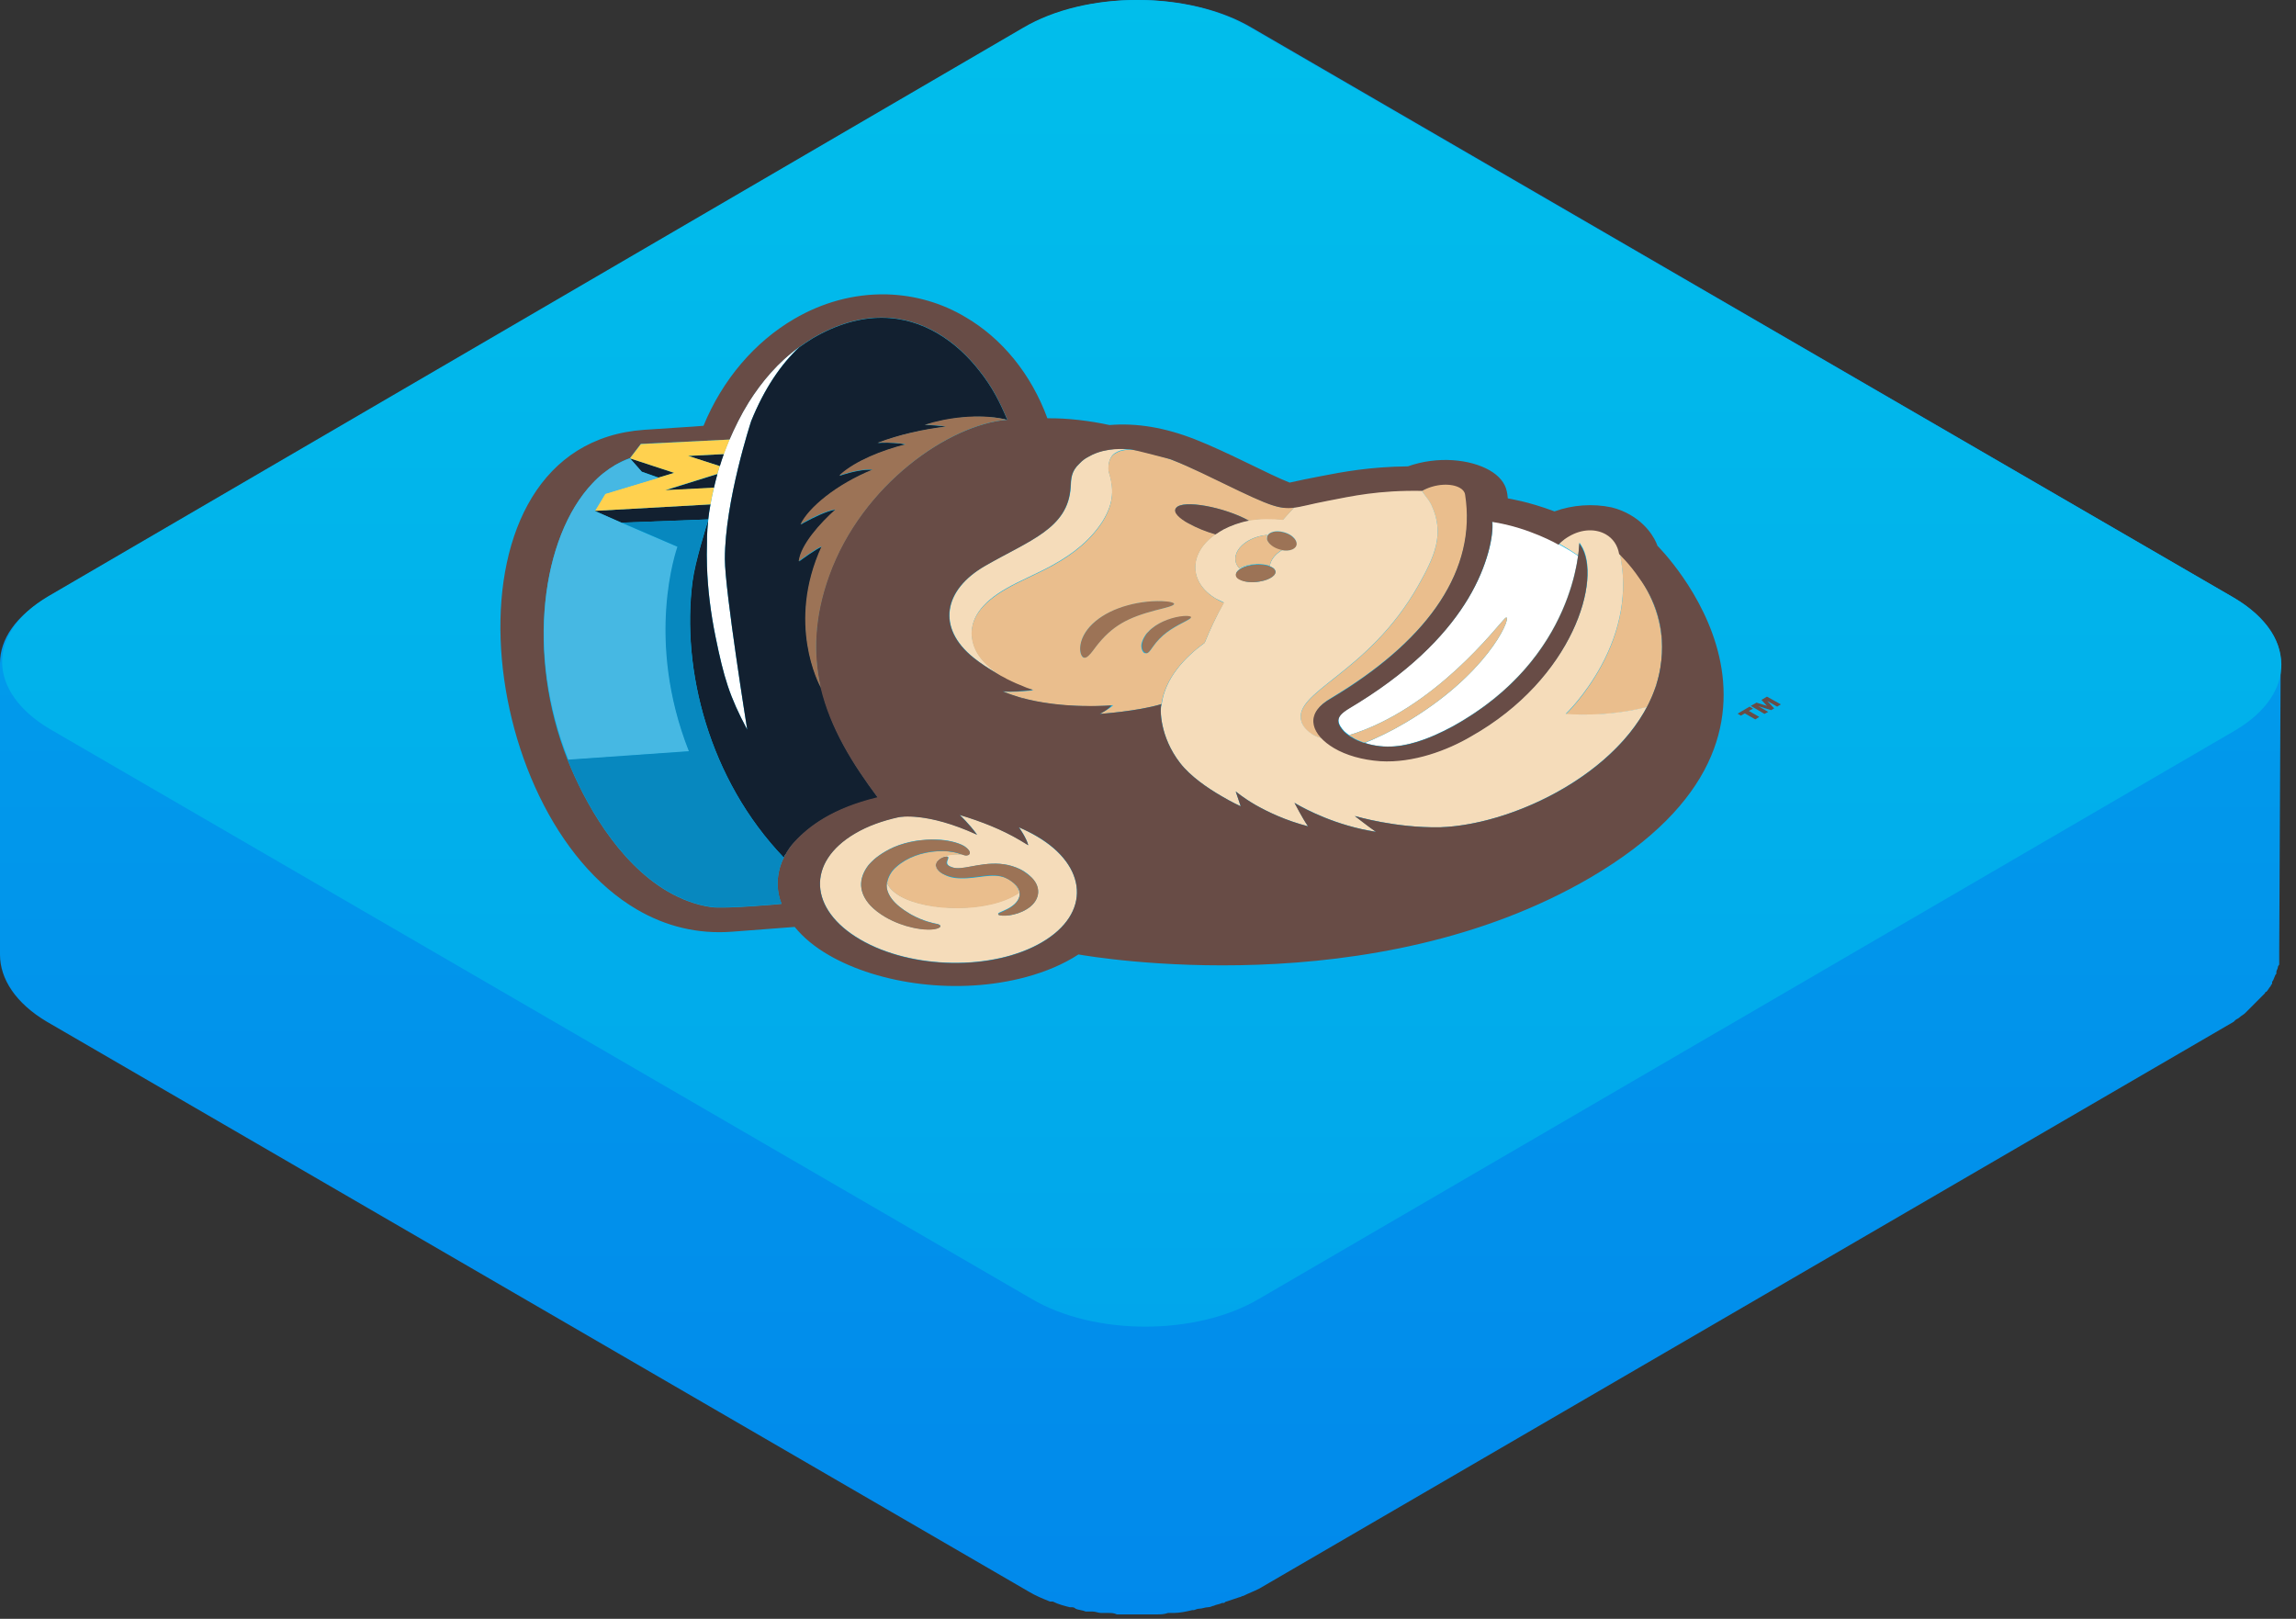 <svg width="156" height="110" viewBox="0 0 156 110" version="1.1" xmlns="http://www.w3.org/2000/svg" xmlns:xlink="http://www.w3.org/1999/xlink">
<rect x="0" y="0" width="156" height="110" fill="#333333" stroke="none"/>
<g id="Canvas" fill="none">
<g id="Group 2.4">
<g id="Vector">
<path d="M 154.957 45.461C 155.15 43.714 154.087 41.968 151.767 40.609L 85.067 1.892C 80.813 -0.631 73.853 -0.631 69.6 1.892L 3.19 40.609C 1.063 41.871 0 43.423 0 45.073L 0 64.868C 0 66.517 1.063 68.167 3.19 69.429L 69.89 108.146C 70.373 108.437 70.857 108.631 71.34 108.825L 71.437 108.825C 71.437 108.825 71.437 108.825 71.533 108.825C 71.92 109.019 72.307 109.116 72.693 109.213L 72.79 109.213C 72.887 109.213 72.983 109.213 73.08 109.31C 73.273 109.407 73.563 109.407 73.757 109.504C 73.853 109.504 73.853 109.504 73.95 109.504C 74.047 109.504 74.143 109.504 74.24 109.504C 74.433 109.504 74.627 109.601 74.82 109.601C 74.917 109.601 75.013 109.601 75.013 109.601C 75.11 109.601 75.207 109.601 75.303 109.601C 75.497 109.601 75.69 109.601 75.883 109.698C 75.98 109.698 76.077 109.698 76.173 109.698C 76.27 109.698 76.367 109.698 76.463 109.698C 76.657 109.698 76.85 109.698 77.043 109.698C 77.14 109.698 77.237 109.698 77.333 109.698C 77.43 109.698 77.527 109.698 77.527 109.698C 77.72 109.698 77.913 109.698 78.107 109.698C 78.203 109.698 78.3 109.698 78.397 109.698C 78.493 109.698 78.493 109.698 78.59 109.698C 78.88 109.698 79.073 109.698 79.363 109.601C 79.46 109.601 79.557 109.601 79.653 109.601L 79.75 109.601C 80.137 109.601 80.62 109.504 81.007 109.407C 81.007 109.407 81.007 109.407 81.103 109.407C 81.2 109.407 81.297 109.31 81.49 109.31C 81.683 109.31 81.877 109.213 82.07 109.213C 82.263 109.213 82.36 109.116 82.457 109.116C 82.65 109.019 82.843 109.019 83.037 108.922L 83.133 108.922C 83.23 108.922 83.23 108.825 83.327 108.825C 83.617 108.728 83.907 108.631 84.197 108.534C 84.293 108.534 84.39 108.437 84.487 108.437C 84.873 108.243 85.163 108.146 85.55 107.951L 151.767 69.429L 151.863 69.332C 151.96 69.234 152.057 69.234 152.153 69.138C 152.25 69.04 152.443 68.943 152.54 68.846C 152.637 68.749 152.733 68.652 152.83 68.555C 152.927 68.458 153.023 68.361 153.12 68.264C 153.12 68.264 153.12 68.264 153.217 68.167L 153.313 68.07C 153.507 67.876 153.603 67.779 153.797 67.585L 153.893 67.488C 153.893 67.488 153.893 67.391 153.99 67.391C 154.087 67.294 154.183 67.1 154.28 67.003C 154.28 66.906 154.377 66.906 154.377 66.809L 154.377 66.712C 154.473 66.615 154.473 66.517 154.57 66.323C 154.57 66.226 154.667 66.226 154.667 66.129C 154.667 66.129 154.667 66.129 154.667 66.032C 154.667 65.935 154.763 65.838 154.763 65.741C 154.763 65.644 154.86 65.547 154.86 65.547C 154.86 65.547 154.86 65.547 154.86 65.45C 154.86 65.353 154.86 65.256 154.86 65.062C 154.86 64.965 154.86 64.868 154.86 64.868L 154.86 64.771L 154.957 44.976C 155.053 45.267 154.957 45.364 154.957 45.461ZM 0.097 45.364C 0.097 45.461 0.097 45.558 0.097 45.655C 0.097 45.558 0.097 45.461 0.097 45.364Z" fill="url(#paint0_linear)"/>
</g>
<g id="Group">
<g id="Group_2">
<g id="Group_3">
<g id="Vector_2">
<path d="M 151.622 40.609C 155.875 43.132 155.972 47.111 151.719 49.633L 85.405 88.253C 81.152 90.776 74.192 90.776 69.939 88.253L 3.239 49.536C -1.015 47.014 -1.111 43.035 3.142 40.512L 69.359 1.892C 73.612 -0.631 80.572 -0.631 84.825 1.892L 151.622 40.609Z" transform="translate(0.145 0)" fill="url(#paint1_linear)"/>
</g>
</g>
</g>
<g id="Group_4">
<g id="Group_5">
<g id="Group_6">
<g id="Vector_3">
<path d="M 2.06081e-06 0.187C 0.034 0.119 0.068 0.051 0.118 -1.03813e-06C 0.068 0.051 0.034 0.119 2.06081e-06 0.187Z" transform="translate(89.397 48.221)" fill="#F5DCBA"/>
</g>
</g>
<g id="Group_7">
<g id="Vector_4">
<path d="M 0.371 0C 0.253 0 0.135 0 -1.03041e-06 0C 0.118 0 0.253 0 0.371 0Z" transform="translate(73.731 47.982)" fill="#F5DCBA"/>
</g>
</g>
<g id="Group_8">
<g id="Vector_5">
<path d="M -1.03041e-06 0C 0.017 0 0.017 0 0.034 0C 0.017 0 0.017 0 -1.03041e-06 0Z" transform="translate(71.282 47.812)" fill="#F5DCBA"/>
</g>
</g>
<g id="Group_9">
<g id="Group_10">
<g id="Vector_6">
<path d="M 3.018 5.052C 3.001 5.103 1.228 10.494 1.228 14.423C 1.228 16.567 2.748 26.023 2.748 26.023C 1.532 23.744 1.161 22.503 0.587 19.679C 0.266 18.08 0.063 16.482 0.013 14.917C -0.004 14.389 -0.004 13.862 0.013 13.352C 0.013 13.284 -0.004 12.706 0.097 11.787C 0.131 11.43 0.181 11.09 0.249 10.716C 0.317 10.358 0.384 9.984 0.485 9.576C 0.553 9.27 0.637 8.964 0.722 8.64C 0.772 8.47 0.823 8.283 0.874 8.113C 0.958 7.841 1.042 7.569 1.144 7.297C 1.262 6.974 1.397 6.65 1.532 6.31C 1.887 5.494 2.309 4.626 2.849 3.759C 3.71 2.398 4.824 1.055 6.293 -6.48832e-08C 5.044 1.191 3.912 2.84 3.018 5.052Z" transform="translate(48.023 23.558)" fill="white"/>
</g>
</g>
<g id="Group_11">
<g id="Vector_7">
<path d="M 2.57602e-07 5.19066e-07L 1.064 0.374L 1.131 0.408L 2.57602e-07 5.19066e-07Z" transform="translate(43.596 32.045)" fill="#0788BF"/>
</g>
</g>
<g id="Group_12">
<g id="Vector_8">
<path d="M 3.545 5.19066e-07C 3.461 0.323 3.376 0.629 3.309 0.935L 2.57602e-07 1.106L 3.545 5.19066e-07Z" transform="translate(45.199 32.215)" fill="#122030"/>
</g>
</g>
<g id="Group_13">
<g id="Vector_9">
<path d="M 0.029 0.605C -0.055 0.384 0.046 0.18 0.299 0.078C 0.637 -0.075 1.177 0.01 1.565 0.231C 1.633 0.265 1.684 0.299 1.734 0.35C 2.139 0.673 2.139 1.064 1.734 1.234C 1.532 1.319 1.278 1.336 1.025 1.285C 0.823 1.251 0.637 1.183 0.468 1.081C 0.417 1.047 0.35 1.013 0.299 0.962C 0.164 0.826 0.063 0.707 0.029 0.605Z" transform="translate(86.075 36.118)" fill="#9C7356"/>
</g>
</g>
<g id="Group_14">
<g id="Vector_10">
<path d="M 6.381 8.028C 6.213 8.862 5.926 9.661 5.52 10.426C 2.802 11.141 0.135 10.92 -2.06081e-06 10.92C 0.068 10.852 1.283 9.695 2.38 7.705C 3.714 5.29 4.254 2.619 3.663 -2.59533e-07C 3.697 0.051 4.356 0.629 5.048 1.667C 5.943 3.011 6.871 5.103 6.432 7.773C 6.415 7.824 6.398 7.926 6.381 8.028Z" transform="translate(106.38 37.624)" fill="#EABE8D"/>
</g>
</g>
<g id="Group_15">
<g id="Vector_11">
<path d="M 1.867 14.672C 0.617 15.489 0.668 16.475 1.478 17.291C 1.259 17.257 1.022 17.172 0.803 17.036C 0.465 16.849 0.178 16.56 0.06 16.186C -0.615 14.128 4.551 12.971 7.978 6.933C 9.092 4.96 9.801 3.412 8.889 1.456C 8.636 0.929 8.282 0.674 8.265 0.436C 9.193 -0.091 10.291 -0.108 10.848 0.215C 11.034 0.317 11.169 0.47 11.202 0.657C 12.013 5.794 8.721 10.403 2.694 14.162C 2.424 14.332 1.867 14.672 1.867 14.672Z" transform="translate(88.374 32.885)" fill="#EABE8D"/>
</g>
</g>
<g id="Group_16">
<g id="Vector_12">
<path d="M 0.27 0.153C 0.203 0.119 0.118 0.068 0.051 0.034C 0.034 0.017 0.017 0.017 -2.06081e-06 5.19066e-07C 0.017 0.017 0.034 0.034 0.068 0.034C 0.135 0.068 0.186 0.102 0.253 0.136L 0.27 0.153Z" transform="translate(91.861 50.074)" fill="#F5DCBA"/>
</g>
</g>
<g id="Group_17">
<g id="Vector_13">
<path d="M 16.277 2.347C 15.99 4.371 14.64 10.12 7.769 13.913C 7.718 13.93 6.874 14.423 5.844 14.798C 4.494 15.291 3.194 15.495 1.793 15.053C 2.569 14.73 3.515 14.287 4.494 13.709C 10.031 10.46 11.685 6.684 11.415 6.531C 11.348 6.548 11.331 6.565 11.314 6.582C 10.791 7.076 6.536 12.757 0.712 14.525C 0.78 14.576 0.864 14.627 0.965 14.678C 1.016 14.713 1.067 14.73 1.117 14.764C 1.067 14.747 1.016 14.713 0.965 14.678C 0.915 14.645 0.881 14.627 0.83 14.594C 0.813 14.576 0.796 14.576 0.78 14.559C 0.763 14.543 0.746 14.525 0.729 14.525C 0.594 14.423 0.476 14.338 0.391 14.253C -0.537 13.25 0.341 12.944 1.421 12.263C 5.321 9.831 7.549 7.331 8.816 5.222C 10.166 2.977 10.554 0.884 10.453 -5.19066e-07C 12.952 0.374 14.859 1.48 14.961 1.548C 15.113 1.633 15.231 1.701 15.349 1.769C 15.72 1.973 15.957 2.126 16.277 2.347Z" transform="translate(90.946 35.43)" fill="white"/>
</g>
</g>
<g id="Group_18">
<g id="Vector_14">
<path d="M 33.028 14.734C 30.478 19.547 23.742 22.745 18.982 22.915C 15.96 22.966 13.326 22.184 13.191 22.15C 13.242 22.184 14.204 22.932 14.626 23.221C 11.908 22.813 9.781 21.657 9.224 21.333C 9.122 21.282 9.089 21.248 9.089 21.248C 9.122 21.299 9.629 22.303 10 22.847C 8.481 22.456 7.282 21.878 6.438 21.401C 5.56 20.891 5.121 20.5 5.088 20.483L 5.425 21.486C 5.391 21.469 4.851 21.231 4.108 20.789C 3.197 20.262 2.015 19.462 1.306 18.544C -0.078 16.758 -0.078 14.853 0.057 14.547C 0.293 12.778 1.627 11.366 2.977 10.38C 3.332 9.495 3.754 8.594 4.277 7.641C 4.091 7.556 3.923 7.471 3.754 7.386C 1.897 6.298 1.829 4.308 3.72 2.981C 3.754 2.964 3.788 2.93 3.821 2.913C 3.956 2.828 4.075 2.76 4.21 2.675C 4.75 2.386 5.358 2.181 5.999 2.045C 6.793 1.909 7.586 1.926 8.312 1.994C 8.531 1.739 8.785 1.467 9.072 1.161C 9.544 1.11 10.186 0.906 11.368 0.685C 13.039 0.362 14.812 -0.047 17.749 0.004C 17.783 0.242 18.137 0.498 18.391 1.025C 19.302 2.981 18.593 4.529 17.479 6.502C 14.052 12.54 8.886 13.696 9.561 15.754C 9.679 16.112 9.983 16.401 10.304 16.605C 10.524 16.741 10.777 16.826 10.979 16.86C 10.946 16.826 10.929 16.792 10.895 16.775C 11.131 17.03 11.435 17.268 11.79 17.489C 12.6 17.966 13.697 18.289 14.93 18.374C 17.175 18.51 19.505 17.625 21.075 16.707C 28.03 12.778 30.023 5.957 28.537 3.712C 28.52 3.695 28.436 3.559 28.436 3.559C 28.436 3.559 28.453 3.644 28.436 3.712C 28.419 3.797 28.267 11.366 19.859 16.01C 19.809 16.027 18.965 16.52 17.935 16.894C 16.584 17.387 15.268 17.591 13.849 17.132C 15.284 17.574 16.584 17.37 17.918 16.894C 18.948 16.52 19.792 16.044 19.843 16.01C 26.697 12.217 28.064 6.468 28.351 4.444C 28.03 4.24 27.794 4.069 27.439 3.865C 27.321 3.797 27.203 3.729 27.051 3.644C 27.051 3.644 27.288 3.355 27.76 3.083C 28.655 2.556 29.6 2.556 30.276 2.947C 30.748 3.219 31.069 3.678 31.171 4.274C 31.761 6.893 31.221 9.58 29.887 11.995C 28.79 13.986 27.575 15.142 27.507 15.21C 27.642 15.227 30.309 15.448 33.028 14.734ZM 6.725 6.213C 7.451 6.093 7.924 5.736 7.755 5.43C 7.721 5.362 7.654 5.294 7.552 5.243C 7.502 5.209 7.451 5.192 7.4 5.175C 7.451 4.767 7.755 4.376 8.228 4.086C 8.481 4.137 8.734 4.12 8.937 4.035C 9.325 3.865 9.325 3.474 8.937 3.151C 8.886 3.117 8.835 3.066 8.768 3.032C 8.38 2.811 7.839 2.726 7.502 2.879C 7.248 2.981 7.164 3.202 7.232 3.406C 7.164 3.287 7.164 3.168 7.215 3.049C 5.577 3.202 4.547 4.444 5.324 5.311C 5.712 5.107 6.303 4.988 6.81 5.039C 6.607 5.022 6.387 5.039 6.168 5.073C 5.442 5.192 4.986 5.549 5.138 5.855C 5.172 5.923 5.239 5.991 5.341 6.042C 5.628 6.247 6.168 6.315 6.725 6.213Z" transform="translate(78.873 33.299)" fill="#F5DCBA"/>
</g>
</g>
<g id="Group_19">
<g id="Vector_15">
<path d="M 0.264 2.262C -0.513 1.412 0.517 0.17 2.155 -2.59533e-07C 2.104 0.119 2.121 0.238 2.171 0.357C 2.222 0.476 2.307 0.595 2.442 0.697C 2.492 0.731 2.543 0.782 2.61 0.816C 2.779 0.918 2.982 0.987 3.168 1.021C 2.695 1.31 2.391 1.701 2.34 2.109C 2.171 2.041 1.969 2.007 1.733 1.99C 1.243 1.939 0.652 2.058 0.264 2.262Z" transform="translate(83.933 36.348)" fill="#EABE8D"/>
</g>
</g>
<g id="Group_20">
<g id="Vector_16">
<path d="M 1.633 1.146C 1.076 1.248 0.536 1.18 0.232 1.01C 0.13 0.959 0.063 0.891 0.029 0.823C -0.123 0.517 0.333 0.16 1.059 0.041C 1.278 0.007 1.498 -0.01 1.701 0.007C 1.937 0.024 2.139 0.058 2.308 0.126C 2.359 0.143 2.41 0.177 2.46 0.194C 2.562 0.245 2.629 0.313 2.663 0.381C 2.832 0.67 2.359 1.027 1.633 1.146Z" transform="translate(83.965 38.366)" fill="#9C7356"/>
</g>
</g>
<g id="Group_21">
<g id="Vector_17">
<path d="M 5.153 0.638C 3.263 1.148 2.182 1.693 1.085 3.121C 0.815 3.479 0.629 3.751 0.443 3.836C 0.359 3.87 0.291 3.87 0.224 3.836C 0.055 3.734 -0.046 3.41 0.021 2.968C 0.241 1.812 1.473 0.757 3.246 0.281C 4.022 0.077 5.069 -0.059 5.896 0.026C 6.116 0.043 6.268 0.094 6.335 0.128C 6.369 0.145 6.386 0.162 6.386 0.179C 6.42 0.332 5.896 0.451 5.153 0.638Z" transform="translate(73.388 40.83)" fill="#9C7356"/>
</g>
</g>
<g id="Group_22">
<g id="Vector_18">
<path d="M 1.569 13.017C 1.772 13.986 2.447 14.718 3.527 15.449C 3.612 15.5 3.713 15.551 3.798 15.585C 3.578 15.483 3.375 15.364 3.156 15.228C 2.633 14.922 2.109 14.582 1.653 14.208C -0.896 12.167 -0.389 9.581 2.43 7.948C 5.435 6.214 8.069 5.414 8.238 2.608C 8.271 2.012 8.271 1.519 8.845 0.992C 8.913 0.941 9.014 0.771 9.419 0.55C 9.824 0.311 10.297 0.141 10.871 0.056C 11.327 -0.012 11.8 -0.012 12.272 0.022C 11.985 0.039 11.614 0.073 11.31 0.26C 10.82 0.516 10.787 1.111 10.804 1.485C 11.192 2.71 11.175 3.645 10.415 4.904C 9.622 6.145 8.474 7.098 6.988 7.914C 5.908 8.51 4.794 8.952 3.882 9.479C 2.194 10.432 1.282 11.605 1.569 13.017Z" transform="translate(64.514 30.492)" fill="#F5DCBA"/>
</g>
</g>
<g id="Group_23">
<g id="Vector_19">
<path d="M 0 -1.03813e-06C 0.017 -1.03813e-06 0.017 0 0.034 0.017C 0.017 0 0 -1.03813e-06 0 -1.03813e-06Z" transform="translate(70.117 46.86)" fill="#F5DCBA"/>
</g>
</g>
<g id="Group_24">
<g id="Vector_20">
<path d="M 0.186 -5.19066e-07C 0.152 -5.19066e-07 0.084 0.017 -5.15203e-07 0.017C 0.068 0.017 0.135 0.017 0.186 -5.19066e-07Z" transform="translate(75.3 47.931)" fill="#F5DCBA"/>
</g>
</g>
<g id="Group_25">
<g id="Vector_21">
<path d="M 0.034 0C 0.017 0 0.017 0 1.03041e-06 0C 1.03041e-06 0 0.017 0 0.034 0Z" transform="translate(74.102 47.982)" fill="#F5DCBA"/>
</g>
</g>
<g id="Group_26">
<g id="Vector_22">
<path d="M 2.771 0.483C 2.028 0.857 1.319 1.282 0.728 2.133C 0.542 2.388 0.441 2.558 0.306 2.558C 0.272 2.558 0.238 2.558 0.204 2.524C 0.086 2.456 -0.015 2.286 0.002 2.031C 0.019 1.742 0.137 1.52 0.306 1.265C 0.339 1.231 0.356 1.18 0.407 1.146C 0.508 1.044 0.593 0.942 0.728 0.84C 1.319 0.347 2.213 0.058 2.872 0.007C 3.108 -0.01 3.277 0.007 3.345 0.041C 3.361 0.041 3.361 0.058 3.378 0.075C 3.378 0.177 3.125 0.296 2.771 0.483Z" transform="translate(77.594 41.818)" fill="#9C7356"/>
</g>
</g>
<g id="Group_27">
<g id="Vector_23">
<path d="M 15.837 13.131C 14.47 14.117 13.153 15.529 12.9 17.298C 11.262 17.791 8.713 17.961 8.713 17.961C 8.747 17.944 9.321 17.655 9.624 17.366C 9.624 17.366 9.591 17.366 9.523 17.383C 9.422 17.383 9.354 17.4 9.304 17.4C 8.24 17.468 4.796 17.57 2.146 16.448C 2.45 16.465 2.804 16.465 3.142 16.448C 3.716 16.413 4.205 16.362 4.222 16.362C 4.188 16.362 4.172 16.345 4.138 16.345C 4.104 16.328 3.699 16.209 3.057 15.937C 2.838 15.835 2.635 15.75 2.433 15.648C 2.382 15.631 2.331 15.597 2.281 15.563C 2.196 15.512 2.112 15.478 2.011 15.427C 0.947 14.696 0.255 13.964 0.052 12.995C -0.235 11.583 0.677 10.426 2.382 9.457C 3.294 8.93 4.391 8.487 5.488 7.892C 6.974 7.076 8.122 6.123 8.915 4.882C 9.675 3.64 9.675 2.687 9.304 1.463C 9.27 1.089 9.304 0.493 9.81 0.238C 10.114 0.051 10.485 0.017 10.772 0C 10.924 0.017 11.076 0.034 11.228 0.051C 11.296 0.068 11.329 0.068 11.38 0.068C 13.288 0.578 13.305 0.578 13.322 0.595C 13.406 0.629 13.44 0.646 13.474 0.646C 13.541 0.663 13.575 0.68 13.626 0.697C 14.301 0.952 14.925 1.242 15.483 1.497C 15.533 1.514 15.567 1.531 15.601 1.548C 19.838 3.589 20.682 4.065 21.813 3.946C 21.847 3.946 21.881 3.946 21.915 3.946C 21.628 4.252 21.374 4.541 21.155 4.779C 20.429 4.711 19.636 4.694 18.842 4.83C 17.154 3.912 14.368 3.385 13.912 3.946C 13.642 4.252 14.233 4.694 14.689 4.967C 14.706 4.984 14.74 5.001 14.757 5.001C 15.314 5.307 15.888 5.545 16.597 5.749C 14.706 7.059 14.774 9.066 16.631 10.154C 16.782 10.239 16.968 10.341 17.154 10.409C 16.614 11.345 16.192 12.263 15.837 13.131ZM 7.801 14.117C 7.97 14.032 8.173 13.777 8.443 13.403C 9.557 11.957 10.637 11.413 12.511 10.92C 13.254 10.732 13.777 10.614 13.761 10.477C 13.761 10.46 13.744 10.443 13.71 10.426C 13.642 10.392 13.491 10.341 13.271 10.324C 12.444 10.239 11.397 10.358 10.62 10.579C 8.848 11.056 7.599 12.093 7.396 13.267C 7.328 13.692 7.43 14.032 7.599 14.134C 7.666 14.151 7.734 14.151 7.801 14.117ZM 11.887 13.845C 12.039 13.828 12.14 13.658 12.309 13.42C 12.9 12.569 13.626 12.144 14.351 11.77C 14.706 11.583 14.942 11.464 14.909 11.379C 14.909 11.362 14.892 11.362 14.875 11.345C 14.807 11.311 14.639 11.294 14.402 11.311C 13.744 11.362 12.849 11.651 12.258 12.144C 12.123 12.246 12.039 12.348 11.937 12.45C 11.903 12.484 11.87 12.518 11.836 12.569C 11.667 12.825 11.549 13.046 11.532 13.335C 11.532 13.59 11.633 13.76 11.735 13.828C 11.802 13.828 11.836 13.845 11.887 13.845Z" transform="translate(66.013 30.548)" fill="#EABE8D"/>
</g>
</g>
<g id="Group_28">
<g id="Vector_24">
<path d="M 0.186 0.085C 0.135 0.051 0.068 0.034 -2.06081e-06 -5.19066e-07C 0.034 0.017 0.068 0.034 0.118 0.051C 0.152 0.068 0.169 0.068 0.186 0.085Z" transform="translate(92.114 50.227)" fill="#F5DCBA"/>
</g>
</g>
<g id="Group_29">
<g id="Vector_25">
<path d="M 0.034 0.017C 0.017 0.017 0 0 0 0C 0.051 0.034 0.118 0.068 0.169 0.085C 0.135 0.068 0.084 0.051 0.051 0.034L 0.034 0.017Z" transform="translate(92.064 50.194)" fill="white"/>
</g>
</g>
<g id="Group_30">
<g id="Vector_26">
<path d="M 0.171 3.045C -0.251 6.225 0.104 9.831 1.269 13.301C 0.104 9.831 -0.251 6.225 0.171 3.045C 0.29 2.177 0.627 0.918 0.897 5.19066e-07C 0.627 0.901 0.273 2.177 0.171 3.045Z" transform="translate(46.885 36.467)" fill="#684C46"/>
</g>
</g>
<g id="Group_31">
<g id="Vector_27">
<path d="M 6.431 36.524L 6.364 36.677C 1.282 31.37 -0.609 23.904 0.168 17.917C 0.354 16.539 1.113 14.124 1.232 13.749C 1.13 14.668 1.147 15.246 1.147 15.314C 1.13 15.825 1.13 16.352 1.147 16.879C 1.198 18.444 1.4 20.06 1.721 21.642C 2.295 24.448 2.667 25.707 3.882 27.986C 3.882 27.986 2.363 18.529 2.363 16.386C 2.363 12.474 4.135 7.065 4.152 7.014C 5.047 4.803 6.178 3.153 7.427 1.996C 7.714 1.792 8.018 1.588 8.322 1.401C 11.715 -0.589 14.619 -0.232 16.814 1.061C 17.945 1.724 18.89 2.626 19.633 3.578C 20.562 4.735 21.068 5.789 21.558 6.946C 21.541 6.946 21.406 6.912 21.372 6.895C 19.616 6.521 17.472 6.81 15.97 7.286C 16.392 7.286 17.067 7.337 17.422 7.405C 15.936 7.575 14.231 7.932 12.762 8.511C 12.779 8.511 13.015 8.494 13.066 8.494C 13.539 8.477 14.214 8.511 14.67 8.613C 13.032 9.021 11.293 9.735 10.28 10.62C 10.264 10.637 10.162 10.722 10.162 10.739C 10.179 10.739 10.365 10.671 10.415 10.654C 10.956 10.484 11.817 10.28 12.424 10.331C 9.96 11.334 8.069 12.933 7.529 14.056C 7.681 13.954 7.681 13.954 7.816 13.886C 8.288 13.63 9.267 13.12 9.909 13.035C 8.862 13.971 7.545 15.433 7.41 16.556C 7.579 16.437 8.474 15.757 8.964 15.552C 6.566 20.774 8.795 24.924 8.913 25.145C 9.571 27.935 11.091 30.35 12.779 32.612C 9.656 33.343 8.052 34.602 7.09 35.64C 7.022 35.708 6.972 35.776 6.904 35.844C 6.82 35.963 6.769 36.014 6.735 36.065C 6.718 36.099 6.701 36.116 6.685 36.15C 6.651 36.201 6.617 36.252 6.583 36.303C 6.566 36.337 6.549 36.371 6.533 36.405C 6.499 36.439 6.465 36.473 6.431 36.524Z" transform="translate(46.888 21.595)" fill="#122030"/>
</g>
</g>
<g id="Group_32">
<g id="Vector_28">
<path d="M 14.725 1.463C 18.169 3.47 18.439 6.701 15.079 8.657C 11.77 10.596 6.233 10.511 2.738 8.47C -0.773 6.429 -0.925 3.198 2.384 1.259C 3.245 0.748 4.258 0.391 5.338 0.153C 5.44 0.136 7.263 -0.221 10.673 1.344C 10.099 0.561 9.525 0.034 9.491 -1.03813e-06C 10.977 0.442 12.378 1.004 13.56 1.701C 13.762 1.82 13.948 1.939 14.151 2.058C 14.033 1.582 13.543 0.867 13.509 0.833C 13.948 1.038 14.353 1.242 14.725 1.463ZM 12.142 6.803C 12.311 6.906 13.256 6.906 14.05 6.412C 14.894 5.902 15.096 5.018 14.404 4.286C 14.387 4.269 14.201 4.065 13.965 3.912C 13.914 3.878 13.864 3.844 13.813 3.81C 13.678 3.725 13.526 3.657 13.357 3.589C 11.872 2.994 10.386 3.572 9.542 3.623C 9.306 3.64 9.171 3.623 9.002 3.572C 8.917 3.538 8.85 3.504 8.799 3.487C 8.664 3.402 8.613 3.317 8.647 3.164C 8.698 3.011 8.765 2.908 8.698 2.857C 8.563 2.772 7.904 3.011 7.904 3.436C 7.921 3.623 8.056 3.81 8.326 3.98C 8.31 3.98 8.31 3.963 8.293 3.963C 8.259 3.946 8.242 3.929 8.208 3.912C 7.499 3.453 7.955 2.943 8.445 2.806C 8.461 2.789 8.934 2.636 9.66 2.687C 9.761 2.721 9.846 2.755 9.93 2.755C 10.015 2.755 10.099 2.721 10.15 2.67C 10.251 2.517 10.048 2.313 9.88 2.177C 9.846 2.16 9.812 2.126 9.778 2.109C 9.322 1.854 8.597 1.701 7.938 1.684C 7.499 1.667 7.01 1.701 6.503 1.769C 5.997 1.854 5.49 1.99 5.018 2.194C 4.207 2.551 3.65 3.028 3.515 3.181C 3.447 3.249 3.346 3.351 3.279 3.436C 2.57 4.371 2.654 5.307 3.414 6.14C 3.701 6.463 4.072 6.718 4.444 6.94C 4.764 7.127 5.102 7.28 5.423 7.399C 5.963 7.603 6.672 7.773 7.314 7.79C 7.989 7.807 8.343 7.603 8.107 7.467C 8.056 7.433 7.989 7.416 7.888 7.399C 7.736 7.365 7.06 7.246 6.216 6.786C 6.166 6.752 6.098 6.718 6.047 6.684C 5.575 6.412 5.169 6.089 4.882 5.715C 4.714 5.494 4.595 5.256 4.545 5.001C 4.511 4.847 4.528 4.711 4.545 4.592C 4.68 4.95 4.984 5.239 5.406 5.494C 7.28 6.582 11.5 6.667 13.509 5.29C 13.492 4.933 13.222 4.609 12.8 4.354C 12.817 4.354 12.834 4.371 12.851 4.371C 12.885 4.388 12.902 4.405 12.918 4.422C 13.053 4.507 13.205 4.643 13.205 4.643C 13.762 5.154 13.779 5.97 12.479 6.514C 12.243 6.616 12.074 6.684 12.108 6.735C 12.125 6.786 12.125 6.803 12.142 6.803Z" transform="translate(55.713 55.364)" fill="#F5DCBA"/>
</g>
</g>
<g id="Group_33">
<g id="Vector_29">
<path d="M 78.61 17.08C 78.593 17.012 78.188 15.804 76.769 14.988C 76.415 14.784 75.993 14.597 75.503 14.477C 74.22 14.205 72.836 14.307 71.62 14.749C 69.797 14.069 68.598 13.899 68.447 13.865C 68.43 13.644 68.396 13.44 68.379 13.389C 68.261 12.81 67.839 12.317 67.214 11.96C 65.88 11.195 63.669 10.974 61.66 11.688C 59.043 11.722 57.254 12.062 55.768 12.351C 54.35 12.623 54.907 12.521 53.624 12.793C 52.223 12.249 49.454 10.736 47.192 9.851C 45.149 9.052 43.241 8.728 41.384 8.882C 40.051 8.592 38.548 8.405 37.164 8.422C 36.066 5.429 34.091 2.996 31.576 1.534C 30.006 0.598 28.183 0.054 26.241 0.003C 23.996 -0.048 21.852 0.564 19.961 1.67C 17.277 3.235 15.082 5.803 13.799 8.933C 13.579 8.967 9.865 9.188 9.781 9.205C -4.4 10.191 -1.918 35.279 9.291 41.81C 11.216 42.933 13.394 43.494 15.774 43.307L 19.995 42.984C 20.585 43.715 21.379 44.362 22.324 44.906C 25.735 46.879 31.086 47.644 35.729 46.386C 37.046 46.029 38.261 45.518 39.274 44.855C 40.27 45.025 59.263 48.291 74.085 39.616C 91.221 29.564 78.711 17.199 78.61 17.08ZM 19.961 37.218C 19.893 37.286 19.843 37.354 19.724 37.507C 19.691 37.558 19.64 37.609 19.556 37.745C 19.522 37.796 19.488 37.847 19.454 37.898C 19.438 37.932 19.421 37.967 19.404 38.001C 19.37 38.051 19.353 38.102 19.302 38.188L 19.252 38.29C 19.252 38.29 18.425 39.735 19.1 41.419C 19.066 41.436 15.183 41.776 14.322 41.64C 13.275 41.487 12.296 41.113 11.385 40.586C 7.958 38.596 5.679 34.429 4.564 31.622C 1.728 24.445 2.792 16.501 6.253 12.845C 6.725 12.334 7.249 11.926 7.823 11.586C 8.126 11.399 8.464 11.246 8.802 11.127L 9.545 10.157L 15.572 9.868C 15.926 9.052 16.348 8.184 16.888 7.317C 17.749 5.956 18.863 4.612 20.315 3.575C 20.602 3.371 20.906 3.167 21.21 2.979C 24.604 0.989 27.507 1.347 29.702 2.639C 30.833 3.303 31.778 4.204 32.521 5.157C 33.45 6.313 33.956 7.368 34.446 8.524C 30.529 8.83 24.57 12.879 22.324 19.104C 21.295 21.961 21.244 24.445 21.75 26.707C 22.409 29.496 23.928 31.911 25.616 34.173C 22.527 34.922 20.923 36.163 19.961 37.218ZM 36.792 44.039C 33.483 45.978 27.946 45.892 24.451 43.852C 20.94 41.81 20.788 38.579 24.097 36.64C 24.958 36.13 25.971 35.772 27.051 35.534C 27.153 35.517 28.976 35.16 32.386 36.725C 31.812 35.942 31.238 35.415 31.204 35.381C 32.69 35.823 34.091 36.385 35.273 37.082C 35.476 37.201 35.661 37.32 35.864 37.439C 35.746 36.963 35.256 36.249 35.222 36.215C 35.661 36.402 36.083 36.606 36.455 36.827C 39.882 38.834 40.152 42.066 36.792 44.039ZM 78.812 25.363C 78.795 25.448 78.778 25.55 78.761 25.652C 77.529 31.792 69.358 36.028 63.838 36.215C 60.816 36.266 58.182 35.483 58.047 35.449C 58.098 35.483 59.043 36.232 59.482 36.521C 56.764 36.112 54.637 34.956 54.08 34.633C 53.995 34.582 53.945 34.548 53.945 34.548C 53.978 34.599 54.485 35.602 54.873 36.147C 53.354 35.755 52.155 35.177 51.311 34.701C 50.433 34.191 49.994 33.799 49.961 33.782L 50.298 34.786C 50.264 34.769 49.724 34.531 48.981 34.089C 48.07 33.561 46.888 32.762 46.179 31.843C 44.795 30.057 44.795 28.152 44.913 27.846C 43.275 28.34 40.726 28.51 40.726 28.51C 40.76 28.493 41.334 28.203 41.502 27.931C 40.743 27.982 36.995 28.186 34.142 26.979C 34.446 26.996 34.8 26.996 35.138 26.979C 35.695 26.945 36.185 26.894 36.151 26.86C 35.847 26.775 35.476 26.622 35.037 26.434C 34.851 26.349 34.665 26.265 34.463 26.162C 34.412 26.145 34.361 26.111 34.311 26.077C 34.091 25.975 33.889 25.856 33.669 25.72C 33.146 25.414 32.623 25.074 32.15 24.7C 29.601 22.659 30.107 20.073 32.926 18.457C 35.931 16.723 38.565 15.923 38.734 13.117C 38.768 12.521 38.768 12.028 39.342 11.501C 39.409 11.45 39.51 11.28 39.916 11.059C 40.321 10.82 40.794 10.65 41.367 10.565C 41.823 10.497 42.296 10.497 42.769 10.531C 42.921 10.548 43.073 10.565 45.487 11.195C 45.537 11.212 45.571 11.229 45.622 11.246C 46.28 11.501 46.905 11.79 47.631 12.13C 51.818 14.154 52.678 14.614 53.81 14.511C 54.384 14.46 55.025 14.256 56.19 14.035C 57.861 13.712 59.634 13.304 62.622 13.355C 63.534 12.845 64.631 12.828 65.188 13.151C 65.374 13.253 65.509 13.406 65.543 13.593C 66.353 18.73 63.061 23.339 57.034 27.098C 56.781 27.251 56.224 27.591 56.139 27.642C 54.637 28.629 55.143 29.955 56.646 30.84C 57.456 31.316 58.553 31.639 59.786 31.724C 62.031 31.86 64.361 30.976 65.948 30.04C 72.886 26.128 74.879 19.308 73.393 17.063C 73.376 17.046 73.292 16.91 73.292 16.91C 73.292 16.91 73.309 16.995 73.292 17.063C 73.275 17.148 73.123 24.717 64.716 29.36C 64.665 29.377 63.821 29.87 62.791 30.244C 61.44 30.738 60.124 30.942 58.706 30.483C 58.672 30.483 58.621 30.466 58.57 30.449C 58.486 30.415 58.402 30.381 58.3 30.346C 58.3 30.346 58.3 30.346 58.283 30.346C 58.267 30.329 58.25 30.329 58.216 30.312C 58.182 30.296 58.148 30.279 58.115 30.262C 58.047 30.227 57.963 30.177 57.895 30.142C 57.828 30.108 57.76 30.057 57.625 29.972C 57.507 29.887 57.406 29.802 57.321 29.717C 56.393 28.714 57.27 28.408 58.351 27.727C 62.251 25.295 64.479 22.795 65.745 20.686C 67.096 18.44 67.484 16.348 67.383 15.464C 69.882 15.838 71.89 17.012 71.89 17.012C 71.89 17.012 72.127 16.723 72.6 16.45C 73.494 15.923 74.44 15.923 75.115 16.314C 75.588 16.587 75.908 17.046 76.01 17.641C 76.043 17.692 76.702 18.287 77.394 19.308C 78.339 20.601 79.251 22.693 78.812 25.363Z" transform="translate(34 20)" fill="#684C46"/>
</g>
</g>
<g id="Group_34">
<g id="Vector_30">
<path d="M -2.57602e-07 0.136L 2.431 -1.29766e-07C 2.33 0.272 2.245 0.544 2.161 0.816L -2.57602e-07 0.136Z" transform="translate(46.752 30.854)" fill="#122030"/>
</g>
</g>
<g id="Group_35">
<g id="Vector_31">
<path d="M 3.005 0.987L 1.941 1.31L 1.857 1.276L 0.793 0.901L 0.253 0.289L 1.28801e-07 0L 3.005 0.987Z" transform="translate(42.802 31.144)" fill="#122030"/>
</g>
</g>
<g id="Group_36">
<g id="Vector_32">
<path d="M 2.57602e-07 0.442L 7.884 2.59533e-07C 7.816 0.374 7.766 0.714 7.732 1.021L 1.857 1.242L 1.84 1.242L 0.219 0.527L 2.57602e-07 0.442Z" transform="translate(40.388 34.273)" fill="#122030"/>
</g>
</g>
<g id="Group_37">
<g id="Vector_33">
<path d="M 9.184 0C 9.049 0.34 8.914 0.663 8.796 0.987L 6.365 1.106L 8.509 1.803C 8.458 1.99 8.407 2.16 8.357 2.33L 4.811 3.436L 8.12 3.266C 8.019 3.674 7.952 4.048 7.884 4.405L 2.57602e-07 4.847L 0.203 4.933L 2.57602e-07 4.847L 0.709 3.674C 0.793 3.64 4.187 2.636 4.322 2.585L 4.271 2.551L 4.356 2.585L 5.419 2.262L 2.414 1.276L 2.684 1.582L 2.414 1.276L 3.157 0.306L 9.184 0Z" transform="translate(40.388 29.868)" fill="#FFD14F"/>
</g>
</g>
<g id="Group_38">
<g id="Vector_34">
<path d="M 0 0.238C 0.118 0.153 0.253 0.085 0.388 0C 0.253 0.085 0.135 0.153 0 0.238Z" transform="translate(82.694 35.991)" fill="#EABE8D"/>
</g>
</g>
<g id="Group_39">
<g id="Vector_35">
<path d="M 5.015 1.112C 4.373 1.231 3.782 1.452 3.259 1.724C 3.259 1.724 3.242 1.724 3.242 1.741C 3.107 1.809 2.972 1.895 2.854 1.98C 2.82 1.997 2.786 2.014 2.752 2.048C 2.043 1.843 1.469 1.605 0.912 1.299C 0.895 1.282 0.862 1.265 0.845 1.265C 0.389 1.01 -0.202 0.568 0.068 0.245C 0.541 -0.334 3.326 0.177 5.015 1.112Z" transform="translate(79.841 34.267)" fill="#684C46"/>
</g>
</g>
<g id="Group_40">
<g id="Vector_36">
<path d="M 1.452 5.613C 1.705 3.181 0.844 1.259 2.06081e-06 -5.19066e-07C 0.844 1.259 1.722 3.181 1.452 5.613Z" transform="translate(111.428 39.257)" fill="#F5DCBA"/>
</g>
</g>
<g id="Group_41">
<g id="Vector_37">
<path d="M -2.06081e-06 0.595C 0.051 0.391 0.101 0.204 0.152 5.19066e-07C 0.101 0.187 0.051 0.391 -2.06081e-06 0.595Z" transform="translate(112.626 45.652)" fill="#F5DCBA"/>
</g>
</g>
<g id="Group_42">
<g id="Vector_38">
<path d="M 0.236 0.102C 0.169 0.068 0.084 0.034 -5.15203e-07 0C 0.084 0.034 0.169 0.068 0.236 0.102Z" transform="translate(69.054 46.452)" fill="#F5DCBA"/>
</g>
</g>
<g id="Group_43">
<g id="Vector_39">
<path d="M 2.06081e-06 0.442C 0.051 0.306 0.101 0.153 0.135 1.03813e-06C 0.084 0.153 0.051 0.306 2.06081e-06 0.442Z" transform="translate(112.44 46.383)" fill="#F5DCBA"/>
</g>
</g>
<g id="Group_44">
<g id="Vector_40">
<path d="M 2.077 10.822C 1.047 13.68 0.996 16.163 1.503 18.425C 1.384 18.204 -0.844 14.054 1.553 8.832C 1.064 9.036 0.169 9.717 -2.57602e-07 9.836C 0.135 8.713 1.452 7.25 2.499 6.315C 1.857 6.4 0.878 6.893 0.405 7.165C 0.27 7.25 0.27 7.233 0.118 7.335C 0.658 6.196 2.549 4.614 5.014 3.61C 4.406 3.559 3.545 3.763 3.005 3.934C 2.954 3.951 2.769 4.019 2.752 4.019C 2.752 4.019 2.853 3.917 2.87 3.9C 3.883 3.015 5.622 2.301 7.259 1.893C 6.82 1.79 6.128 1.773 5.656 1.773C 5.605 1.773 5.369 1.79 5.352 1.79C 6.82 1.229 8.525 0.855 10.011 0.685C 9.657 0.617 8.964 0.566 8.559 0.566C 10.062 0.073 12.206 -0.2 13.962 0.175C 13.995 0.175 14.13 0.226 14.147 0.226C 10.281 0.532 4.322 4.58 2.077 10.822Z" transform="translate(54.265 28.299)" fill="#9C7356"/>
</g>
</g>
<g id="Group_45">
<g id="Vector_41">
<path d="M 1.03041e-06 1.03813e-06C 0.304 0.136 0.574 0.238 0.81 0.306L 0.793 0.306C 0.793 0.289 0.506 0.221 1.03041e-06 1.03813e-06Z" transform="translate(69.29 46.553)" fill="#F5DCBA"/>
</g>
</g>
<g id="Group_46">
<g id="Vector_42">
<path d="M 1.08 1.03813e-06C 1.064 1.03813e-06 0.574 0.068 -5.15203e-07 0.085C 0.557 0.068 1.047 1.03813e-06 1.08 1.03813e-06Z" transform="translate(69.138 46.894)" fill="#F5DCBA"/>
</g>
</g>
<g id="Group_47">
<g id="Vector_43">
<path d="M 5.15203e-07 -5.19066e-07C 0.169 0.068 0.321 0.136 0.49 0.187C 0.321 0.119 0.152 0.068 5.15203e-07 -5.19066e-07Z" transform="translate(68.142 46.996)" fill="#F5DCBA"/>
</g>
</g>
<g id="Group_48">
<g id="Vector_44">
<path d="M -2.06081e-06 0.374C 0.051 0.255 0.101 0.119 0.152 -1.03813e-06C 0.101 0.119 0.051 0.255 -2.06081e-06 0.374Z" transform="translate(112.204 47.03)" fill="#F5DCBA"/>
</g>
</g>
<g id="Group_49">
<g id="Vector_45">
<path d="M 2.06081e-06 0.204C 0.034 0.136 0.068 0.068 0.101 1.03813e-06C 0.068 0.068 0.034 0.136 2.06081e-06 0.204Z" transform="translate(112.104 47.404)" fill="#F5DCBA"/>
</g>
</g>
<g id="Group_50">
<g id="Vector_46">
<path d="M 0 -1.03813e-06C 0.152 0.051 0.321 0.085 0.473 0.136C 0.321 0.085 0.152 0.034 0 -1.03813e-06Z" transform="translate(69.189 47.37)" fill="#F5DCBA"/>
</g>
</g>
<g id="Group_51">
<g id="Vector_47">
<path d="M -2.06081e-06 0.17C 0.068 0.119 0.152 0.051 0.236 5.19066e-07C 0.152 0.051 0.084 0.119 -2.06081e-06 0.17Z" transform="translate(89.92 47.608)" fill="#F5DCBA"/>
</g>
</g>
<g id="Group_52">
<g id="Vector_48">
<path d="M 0 0.051C 0.017 0.034 0.034 0.017 0.068 5.19066e-07C 0.034 0.017 0.017 0.034 0 0.051Z" transform="translate(89.869 47.778)" fill="#F5DCBA"/>
</g>
</g>
<g id="Group_53">
<g id="Vector_49">
<path d="M 0.034 -1.03813e-06C 0.017 0.034 0.017 0.051 0 0.085C 0.017 0.051 0.034 0.017 0.034 -1.03813e-06Z" transform="translate(111.9 47.965)" fill="#F5DCBA"/>
</g>
</g>
<g id="Group_54">
<g id="Vector_50">
<path d="M 1.03041e-06 0.017C 0.068 0.017 0.101 1.03813e-06 0.101 1.03813e-06C 0.084 0.017 0.051 0.017 1.03041e-06 0.017Z" transform="translate(75.536 47.914)" fill="#F5DCBA"/>
</g>
</g>
<g id="Group_55">
<g id="Vector_51">
<path d="M -2.06081e-06 0.051C 0.017 0.034 0.034 0.017 0.051 -1.03813e-06C 0.034 0.017 0.017 0.034 -2.06081e-06 0.051Z" transform="translate(89.667 47.965)" fill="#F5DCBA"/>
</g>
</g>
<g id="Group_56">
<g id="Vector_52">
<path d="M -1.03041e-06 0.034C 0.338 0.034 0.625 0.017 0.81 5.19066e-07C 0.608 0.017 0.338 0.034 -1.03041e-06 0.034Z" transform="translate(74.489 47.948)" fill="#F5DCBA"/>
</g>
</g>
<g id="Group_57">
<g id="Vector_53">
<path d="M 5.15203e-07 0C 0.118 0 0.236 0 0.338 0C 0.219 0 0.118 0 5.15203e-07 0Z" transform="translate(74.135 47.982)" fill="#F5DCBA"/>
</g>
</g>
<g id="Group_58">
<g id="Vector_54">
<path d="M 1.03041e-06 0.153C 0.034 0.102 0.084 0.051 0.118 -5.19066e-07C 0.084 0.051 0.034 0.102 1.03041e-06 0.153Z" transform="translate(89.549 48.016)" fill="#F5DCBA"/>
</g>
</g>
<g id="Group_59">
<g id="Vector_55">
<path d="M 2.06081e-06 0.017C 2.06081e-06 0.017 -2.06157e-06 0 0.017 0C -2.06157e-06 0 2.06081e-06 1.03788e-06 2.06081e-06 0.017Z" transform="translate(89.397 48.407)" fill="#F5DCBA"/>
</g>
</g>
<g id="Group_60">
<g id="Vector_56">
<path d="M 1.182 1.038L 0.929 1.174L -2.06081e-06 0.629L 0.388 0.408L 1.097 0.629L 0.726 0.221L 1.097 -5.19066e-07L 2.043 0.527L 1.79 0.68L 1.114 0.289L 1.587 0.799L 1.384 0.918L 0.506 0.646L 1.182 1.038Z" transform="translate(118.957 47.336)" fill="#684C46"/>
</g>
</g>
<g id="Group_61">
<g id="Vector_57">
<path d="M 2.06081e-06 0.051C 2.06081e-06 0.034 0.017 0.017 0.017 1.03813e-06C -2.06157e-06 0.017 2.06081e-06 0.034 2.06081e-06 0.051Z" transform="translate(89.312 48.595)" fill="#F5DCBA"/>
</g>
</g>
<g id="Group_62">
<g id="Vector_58">
<path d="M 0.49 0.459L 0.219 0.612L 0 0.476L 0.81 -5.19066e-07L 1.047 0.136L 0.76 0.289L 1.469 0.697L 1.199 0.867L 0.49 0.459Z" transform="translate(118.062 48.016)" fill="#684C46"/>
</g>
</g>
<g id="Group_63">
<g id="Vector_59">
<path d="M 0.017 0.034C 0.017 0.017 0.017 0.017 0 -1.03813e-06C 0.017 0.017 0.017 0.017 0.017 0.034Z" transform="translate(89.278 49.241)" fill="#F5DCBA"/>
</g>
</g>
<g id="Group_64">
<g id="Vector_60">
<path d="M 0.051 0.153C 0.034 0.102 0.017 0.051 1.03041e-06 1.03813e-06C 0.017 0.051 0.034 0.102 0.051 0.153Z" transform="translate(89.295 49.275)" fill="#F5DCBA"/>
</g>
</g>
<g id="Group_65">
<g id="Vector_61">
<path d="M 0.017 0.051C 0.017 0.034 -1.03041e-06 0.017 -1.03041e-06 0C -1.03041e-06 0.017 0.017 0.034 0.017 0.051Z" transform="translate(89.346 49.428)" fill="#F5DCBA"/>
</g>
</g>
<g id="Group_66">
<g id="Vector_62">
<path d="M 0.017 0.034C 0.017 0.017 0 5.19066e-07 0 5.19066e-07C 0 5.19066e-07 1.03015e-06 0.017 0.017 0.034Z" transform="translate(89.447 49.649)" fill="#F5DCBA"/>
</g>
</g>
<g id="Group_67">
<g id="Vector_63">
<path d="M 10.703 0.013C 10.973 0.166 9.319 3.942 3.782 7.19C 2.802 7.769 1.874 8.211 1.064 8.517C 1.013 8.5 0.979 8.5 0.929 8.483C 0.844 8.449 0.76 8.415 0.675 8.381C 0.642 8.364 0.625 8.347 0.591 8.347C 0.473 8.296 0.355 8.228 0.253 8.16C 0.152 8.109 0.068 8.041 1.03041e-06 8.007C 5.807 6.238 10.079 0.557 10.602 0.064C 10.619 0.047 10.636 0.03 10.653 0.013C 10.669 -0.004 10.686 -0.004 10.703 0.013Z" transform="translate(91.659 41.949)" fill="#EABE8D"/>
</g>
</g>
<g id="Group_68">
<g id="Vector_64">
<path d="M -1.03041e-06 5.19066e-07C 0.051 0.034 0.084 0.051 0.135 0.085C 0.101 0.068 0.084 0.051 0.051 0.034C 0.051 0.017 0.034 5.19066e-07 -1.03041e-06 5.19066e-07Z" transform="translate(91.71 49.989)" fill="#F5DCBA"/>
</g>
</g>
<g id="Group_69">
<g id="Vector_65">
<path d="M 0.034 0.034C 0.017 0.017 0.017 0.017 2.06081e-06 -5.19066e-07C 0.017 0.017 0.017 0.034 0.034 0.034Z" transform="translate(89.734 50.057)" fill="#F5DCBA"/>
</g>
</g>
<g id="Group_70">
<g id="Vector_66">
<path d="M 0.008 -3.05176e-06C 0.008 -3.05176e-06 -0.009 -3.05176e-06 0.008 -3.05176e-06C -0.009 -3.05176e-06 0.008 -3.05176e-06 0.008 -3.05176e-06Z" transform="translate(92.31 50.312)" fill="#F5DCBA"/>
</g>
</g>
<g id="Group_71">
<g id="Vector_67">
<path d="M 1.03041e-06 5.19066e-07C 0.051 0.017 0.101 0.034 0.135 0.034C 0.084 0.034 0.051 0.034 1.03041e-06 5.19066e-07Z" transform="translate(92.587 50.414)" fill="#F5DCBA"/>
</g>
</g>
<g id="Group_72">
<g id="Vector_68">
<path d="M 5.851 0L 6.121 0.306L 6.661 0.918L 7.792 1.327C 7.64 1.378 4.264 2.381 4.179 2.415L 3.47 3.589L 3.673 3.674L 5.294 4.388L 9.109 6.021C 9.058 6.191 6.88 12.314 9.885 19.917L 1.681 20.495C -1.223 13.284 -0.159 5.358 3.301 1.701C 3.774 1.191 4.297 0.782 4.871 0.442C 5.192 0.272 5.513 0.119 5.851 0Z" transform="translate(36.951 31.144)" fill="#46B8E3"/>
</g>
</g>
<g id="Group_73">
<g id="Vector_69">
<path d="M 14.688 22.979C 14.688 22.979 13.86 24.425 14.536 26.108C 14.502 26.125 10.619 26.466 9.758 26.329C 8.711 26.177 7.732 25.802 6.82 25.275C 3.393 23.285 1.114 19.118 6.44004e-08 16.328L 8.239 15.75C 5.233 8.13 7.411 2.024 7.462 1.854L 3.68 0.221L 9.555 2.59533e-07C 9.437 0.408 8.661 2.823 8.475 4.218C 7.715 10.205 9.606 17.672 14.688 22.979Z" transform="translate(38.565 35.294)" fill="#0788BF"/>
</g>
</g>
<g id="Group_74">
<g id="Vector_70">
<path d="M 8.964 2.852C 6.955 4.229 2.735 4.144 0.861 3.056C 0.439 2.801 0.118 2.511 -5.15203e-07 2.154C 0.051 1.848 0.186 1.644 0.203 1.593C 0.236 1.525 0.287 1.474 0.321 1.406C 0.338 1.389 0.355 1.355 0.388 1.321C 0.557 1.134 0.456 1.236 0.642 1.066C 1.367 0.419 2.38 0.079 3.393 0.011C 3.697 -0.006 3.967 -0.006 4.204 0.028C 4.693 0.079 4.93 0.181 5.115 0.249C 4.389 0.181 3.917 0.351 3.9 0.368C 3.41 0.487 2.954 0.998 3.663 1.474C 3.68 1.491 3.714 1.508 3.748 1.525C 3.765 1.525 3.765 1.542 3.782 1.542C 3.798 1.542 3.798 1.559 3.815 1.559C 4.102 1.729 4.491 1.848 5.014 1.848C 6.162 1.882 7.158 1.457 8.036 1.814C 8.12 1.848 8.205 1.882 8.272 1.933C 8.677 2.171 8.931 2.494 8.964 2.852Z" transform="translate(60.274 57.836)" fill="#EABE8D"/>
</g>
</g>
<g id="Group_75">
<g id="Vector_71">
<path d="M 6.533 1.446C 7.242 2.177 7.023 3.062 6.179 3.572C 5.385 4.065 4.44 4.065 4.271 3.963C 4.254 3.963 4.254 3.946 4.237 3.929C 4.221 3.878 4.372 3.81 4.609 3.708C 5.909 3.147 5.909 2.347 5.335 1.837C 5.318 1.837 5.183 1.701 5.048 1.616C 5.014 1.599 4.997 1.582 4.963 1.565C 4.946 1.548 4.93 1.548 4.913 1.531C 4.828 1.497 4.744 1.446 4.676 1.412C 3.798 1.055 2.802 1.48 1.654 1.446C 1.148 1.429 0.743 1.31 0.456 1.157C 0.439 1.157 0.439 1.14 0.422 1.14C 0.169 0.987 0.017 0.783 5.15203e-07 0.595C 5.15203e-07 0.17 0.658 -0.068 0.793 0.017C 0.861 0.051 0.793 0.17 0.743 0.323C 0.692 0.476 0.743 0.561 0.895 0.646C 0.945 0.68 1.013 0.714 1.097 0.731C 1.266 0.783 1.418 0.8 1.638 0.783C 2.465 0.731 3.967 0.153 5.453 0.748C 5.622 0.817 5.774 0.885 5.909 0.97C 5.959 1.004 6.01 1.038 6.061 1.072C 6.314 1.242 6.517 1.446 6.533 1.446Z" transform="translate(63.584 58.205)" fill="#9C7356"/>
</g>
</g>
<g id="Group_76">
<g id="Vector_72">
<path d="M 5.308 5.796C 5.544 5.932 5.19 6.136 4.514 6.119C 3.873 6.102 3.164 5.932 2.624 5.728C 2.303 5.609 1.965 5.456 1.644 5.269C 1.273 5.048 0.919 4.792 0.615 4.469C -0.145 3.636 -0.213 2.7 0.48 1.765C 0.547 1.68 0.632 1.595 0.716 1.51C 0.851 1.357 1.408 0.88 2.218 0.523C 2.691 0.319 3.198 0.183 3.704 0.098C 4.211 0.013 4.7 -0.021 5.139 0.013C 5.797 0.03 6.523 0.183 6.979 0.438C 7.013 0.455 7.047 0.489 7.08 0.506C 7.266 0.625 7.469 0.846 7.351 1C 7.317 1.051 7.232 1.085 7.131 1.085C 7.03 1.085 6.962 1.051 6.861 1.017C 6.675 0.949 6.439 0.846 5.949 0.795C 5.713 0.778 5.443 0.761 5.139 0.778C 4.126 0.846 3.113 1.187 2.387 1.833C 2.202 2.003 2.303 1.901 2.134 2.088C 2.1 2.122 2.083 2.139 2.066 2.173C 2.033 2.241 1.982 2.292 1.948 2.36C 1.931 2.394 1.796 2.615 1.746 2.922C 1.729 3.041 1.729 3.194 1.746 3.33C 1.796 3.585 1.915 3.823 2.083 4.044C 2.353 4.401 2.776 4.724 3.248 5.014C 3.299 5.048 3.366 5.082 3.417 5.116C 4.261 5.575 4.936 5.694 5.088 5.728C 5.19 5.745 5.257 5.762 5.308 5.796Z" transform="translate(58.512 57.052)" fill="#9C7356"/>
</g>
</g>
</g>
</g>
</g>
</g>
</g>
</g>
<defs>

<linearGradient id="paint0_linear" x2="1" gradientUnits="userSpaceOnUse" gradientTransform="matrix(0 109.698 -155 0 155 0)">
<stop stop-color="#01A6EB"/>
<stop offset="1" stop-color="#0189EB"/>
</linearGradient>
<linearGradient id="paint1_linear" x2="1" gradientUnits="userSpaceOnUse" gradientTransform="matrix(0 90.146 -154.861 0 154.861 0)">
<stop stop-color="#01BEEB"/>
<stop offset="1" stop-color="#01A6EB"/>
</linearGradient>

</defs>
</svg>

